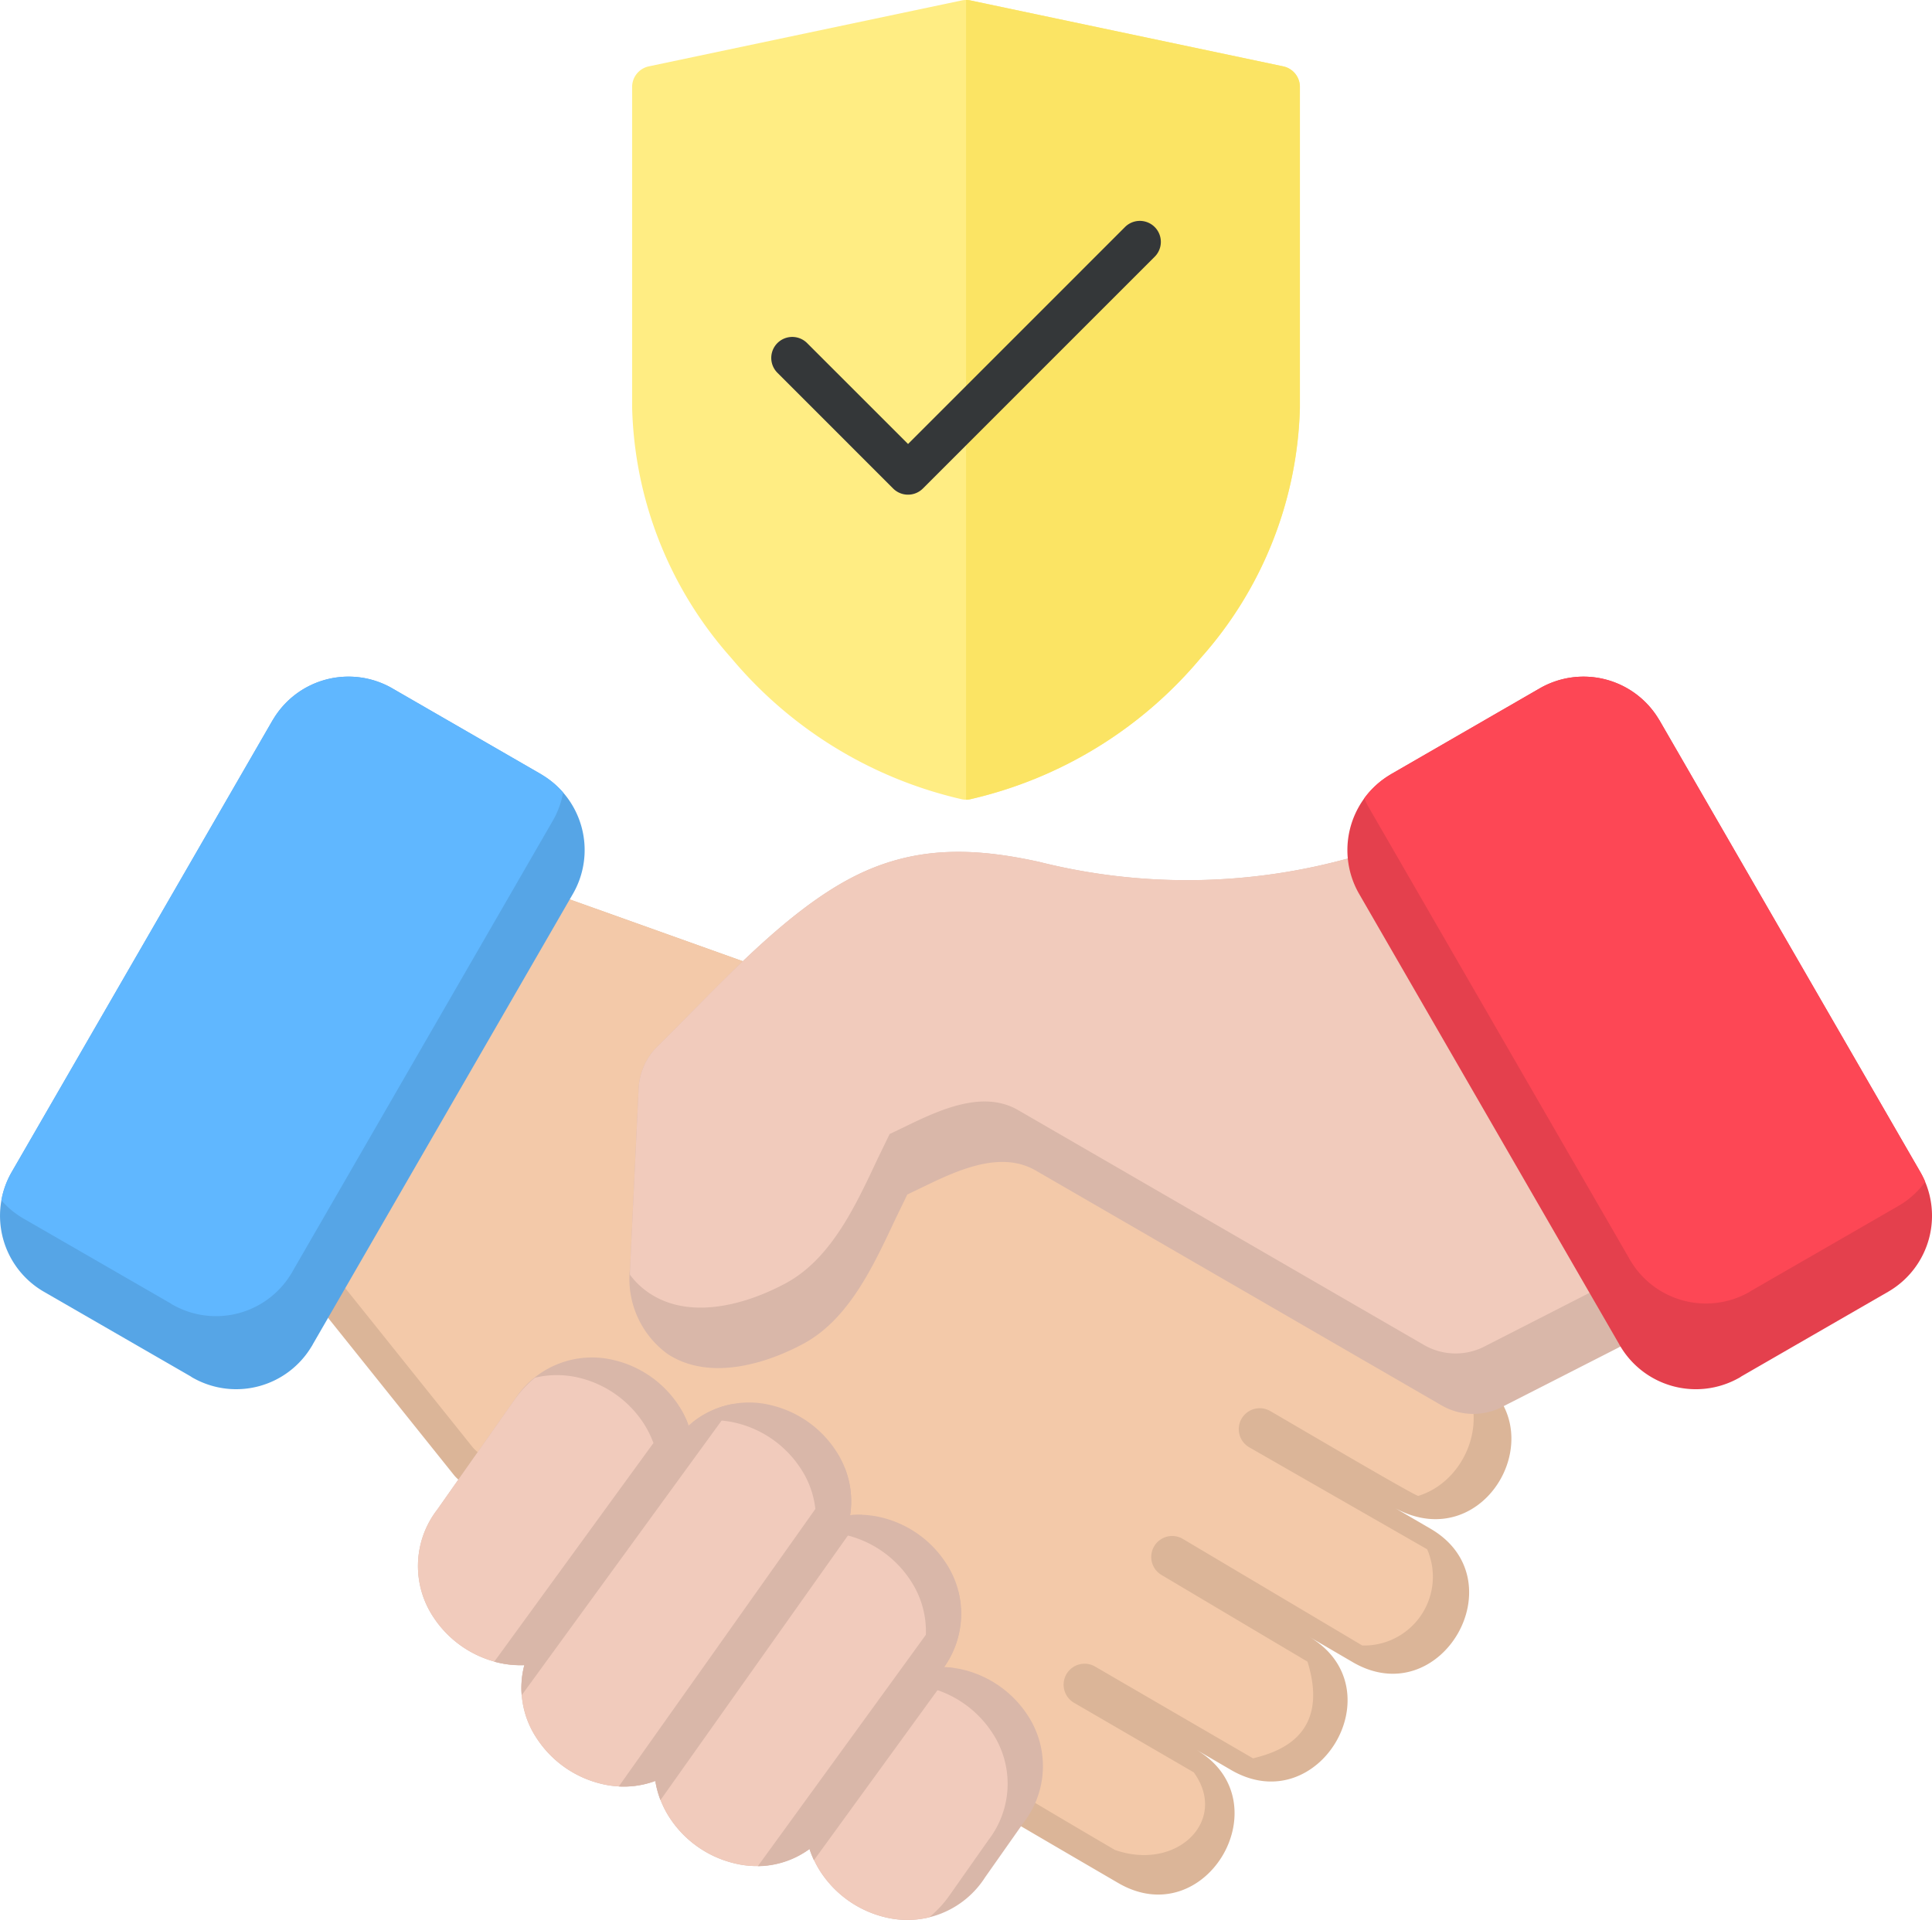 <svg xmlns="http://www.w3.org/2000/svg" width="98.086" height="97.506" viewBox="0 0 98.086 97.506">
  <g id="Group_10" data-name="Group 10" transform="translate(-26.008 -27.369)">
    <g id="Group_9" data-name="Group 9" transform="translate(26.008 27.369)">
      <path id="Path_35" data-name="Path 35" d="M193.449,67.977a1.007,1.007,0,0,1-.213-.022,21.533,21.533,0,0,1-11.7-7.169A19.847,19.847,0,0,1,176.5,48.054V31.782a1.068,1.068,0,0,1,.846-1.043l15.887-3.348a1.1,1.1,0,0,1,.439,0l15.887,3.348a1.068,1.068,0,0,1,.846,1.043V48.054a19.847,19.847,0,0,1-5.041,12.732,21.533,21.533,0,0,1-11.7,7.169A1.024,1.024,0,0,1,193.449,67.977Z" transform="translate(-144.407 -27.369)" fill="#ffed83" fill-rule="evenodd"/>
      <path id="Path_36" data-name="Path 36" d="M256,67.977V27.369a1.106,1.106,0,0,1,.22.022L272.1,30.739a1.068,1.068,0,0,1,.846,1.043V48.054a19.847,19.847,0,0,1-5.04,12.732,21.533,21.533,0,0,1-11.7,7.169,1.025,1.025,0,0,1-.214.022Z" transform="translate(-206.954 -27.369)" fill="#fbe464" fill-rule="evenodd"/>
      <path id="Path_37" data-name="Path 37" d="M216.555,93.871a1.065,1.065,0,0,1-.755-.311l-5.883-5.885a1.066,1.066,0,0,1,1.508-1.507l5.131,5.13L227.57,80.281a1.066,1.066,0,1,1,1.508,1.508l-11.769,11.77A1.064,1.064,0,0,1,216.555,93.871Z" transform="translate(-170.455 -68.752)" fill="#343739" fill-rule="evenodd"/>
      <path id="Path_38" data-name="Path 38" d="M160.414,265.2c4.362,2.533.748,9.3-3.911,6.8l1.771,1.031c4.45,2.591.533,9.386-3.947,6.778l-2.226-1.3c4.462,2.61.516,9.376-3.954,6.773l-1.774-1.033c4.438,2.6.521,9.379-3.954,6.773-6.506-3.788-32.145-18.753-33.713-20.7l-6.645-8.3a1.064,1.064,0,0,1-.108-1.22l11.122-19.264a1.066,1.066,0,0,1,1.312-.529l9.677,3.457c7.728,2.75,28.012,15.906,36.35,20.733ZM152.1,278.5" transform="translate(-85.646 -195.402)" fill="#dbb598" fill-rule="evenodd"/>
      <path id="Path_39" data-name="Path 39" d="M152.685,284.692l-8.044-4.676a1.064,1.064,0,0,0-1.066,1.841l6.1,3.546c1.775,2.447-.857,5.038-4,3.94-7.9-4.607-31.133-18.613-32.621-20.464l-6.645-8.3a1.064,1.064,0,0,1-.108-1.221L116.5,241.536a1.066,1.066,0,0,1,1.312-.529l9.677,3.457a49.861,49.861,0,0,1,5.851,2.7c9.356,5.087,22.326,13.391,28.58,17.01,3.321,1.928,2.019,6.311-.848,7.189-.121.037-6.759-3.875-7.538-4.321a1.064,1.064,0,0,0-1.066,1.841l9.055,5.191a3.492,3.492,0,0,1-3.293,4.886l-9.14-5.43a1.064,1.064,0,0,0-1.066,1.841l7.424,4.41C156.671,283.713,153.674,284.429,152.685,284.692Z" transform="translate(-89.068 -195.402)" fill="#f3c9a9" fill-rule="evenodd"/>
      <path id="Path_40" data-name="Path 40" d="M138.746,353.076a5.01,5.01,0,0,1,.511,1.022,4.59,4.59,0,0,1,4.193-1.034,5.428,5.428,0,0,1,3.274,2.3,4.636,4.636,0,0,1,.73,3.279,4.911,4.911,0,0,1,1.578.115,5.428,5.428,0,0,1,3.274,2.3,4.661,4.661,0,0,1-.082,5.3,5.045,5.045,0,0,1,.956.131,5.428,5.428,0,0,1,3.274,2.3,4.683,4.683,0,0,1-.188,5.457l-1.964,2.793a4.681,4.681,0,0,1-5.07,2.024,5.428,5.428,0,0,1-3.274-2.3,4.986,4.986,0,0,1-.563-1.175,4.6,4.6,0,0,1-3.822.735,5.429,5.429,0,0,1-3.274-2.3,4.829,4.829,0,0,1-.733-1.886,4.7,4.7,0,0,1-2.742.151,5.428,5.428,0,0,1-3.274-2.3,4.6,4.6,0,0,1-.634-3.731,4.96,4.96,0,0,1-1.344-.131,5.428,5.428,0,0,1-3.274-2.3,4.683,4.683,0,0,1,.189-5.457l3.918-5.57a4.682,4.682,0,0,1,5.068-2.025,5.428,5.428,0,0,1,3.276,2.3Z" transform="translate(-104.292 -281.705)" fill="#d9b7a9" fill-rule="evenodd"/>
      <path id="Path_41" data-name="Path 41" d="M139.223,357.314c.012.03.022.059.033.089q.084-.075.17-.144a4.784,4.784,0,0,1,2.232.006,5.428,5.428,0,0,1,3.274,2.3,4.636,4.636,0,0,1,.73,3.279,4.912,4.912,0,0,1,1.578.115,5.428,5.428,0,0,1,3.274,2.3,4.661,4.661,0,0,1-.082,5.3,5.042,5.042,0,0,1,.956.131,5.428,5.428,0,0,1,3.274,2.3,4.683,4.683,0,0,1-.188,5.457l-1.964,2.793a5.582,5.582,0,0,1-1.047,1.134,4.787,4.787,0,0,1-2.232-.006,5.428,5.428,0,0,1-3.274-2.3,4.984,4.984,0,0,1-.563-1.175,4.6,4.6,0,0,1-3.822.735,5.429,5.429,0,0,1-3.274-2.3,4.829,4.829,0,0,1-.733-1.886,4.7,4.7,0,0,1-2.742.151,5.427,5.427,0,0,1-3.274-2.3,4.6,4.6,0,0,1-.634-3.731,4.96,4.96,0,0,1-1.344-.131,5.429,5.429,0,0,1-3.274-2.3,4.683,4.683,0,0,1,.189-5.457l3.918-5.57a5.579,5.579,0,0,1,1.047-1.134,4.788,4.788,0,0,1,2.23,0,5.428,5.428,0,0,1,3.276,2.3,5.012,5.012,0,0,1,.511,1.022A4.6,4.6,0,0,1,139.223,357.314Z" transform="translate(-104.292 -285.01)" fill="#f1cbbc" fill-rule="evenodd"/>
      <path id="Path_42" data-name="Path 42" d="M153.1,258.41a4.993,4.993,0,0,1,.46.942,4.544,4.544,0,0,1,2.292-1.107l-10.771,14.8a4.5,4.5,0,0,1,.136-1.529,4.961,4.961,0,0,1-1.344-.131q-.092-.021-.182-.046Zm8.377,3.078-11.465,16.187a4.562,4.562,0,0,0,1.854-.279,4.638,4.638,0,0,0,.263.972l10.257-14.482a4.72,4.72,0,0,0-.631.016A4.512,4.512,0,0,0,161.48,261.488Zm5.76,6.235a4.707,4.707,0,0,1-.712,3.9q.241.01.481.043l-7.086,9.757a4.836,4.836,0,0,1-.226-.569,4.5,4.5,0,0,1-2.623.87Zm27.721-9.372a3.214,3.214,0,0,1-3.171-.027l-20.6-11.924c-1.98-1.146-4.435.218-6.26,1.088l-.265.126-.6,1.237c-1.085,2.3-2.332,5.076-4.668,6.337q-.46.248-.94.456c-1.833.793-4.164,1.24-5.949.078a4.71,4.71,0,0,1-1.917-4.4l.432-9.088a3.215,3.215,0,0,1,.963-2.145c2.894-2.835,6.316-6.738,9.9-8.585,3.109-1.6,6.1-1.52,9.463-.781a30.815,30.815,0,0,0,16.013-.262,3.215,3.215,0,0,1,3.7,1.472l10.991,19.037.013.023a3.212,3.212,0,0,1-1.347,4.422Z" transform="translate(-118.598 -186.958)" fill="#d9b7a9" fill-rule="evenodd"/>
      <path id="Path_43" data-name="Path 43" d="M175.991,251.683q0-.182.009-.364l.432-9.088a3.215,3.215,0,0,1,.963-2.145c2.894-2.835,6.316-6.738,9.9-8.585,3.109-1.6,6.1-1.52,9.463-.781a30.815,30.815,0,0,0,16.013-.262,3.215,3.215,0,0,1,3.7,1.472l10.46,18.118a3.186,3.186,0,0,1-1.7,2.293l-5.76,2.941a3.214,3.214,0,0,1-3.171-.028l-20.6-11.924c-1.98-1.146-4.435.218-6.26,1.088l-.265.126-.6,1.237c-1.085,2.3-2.332,5.076-4.668,6.337q-.46.248-.94.456c-1.833.793-4.164,1.24-5.949.078a3.944,3.944,0,0,1-1.03-.968Z" transform="translate(-144.009 -186.958)" fill="#f1cbbc" fill-rule="evenodd"/>
      <path id="Path_44" data-name="Path 44" d="M349.018,193.45l7.544-4.355a4.454,4.454,0,0,1,6.04,1.562c.014.021.028.043.041.065l13.24,22.932a4.455,4.455,0,0,1-1.632,6.081l-7.455,4.3a1.05,1.05,0,0,1-.164.1,4.459,4.459,0,0,1-5.958-1.6,1.061,1.061,0,0,1-.082-.141l-13.2-22.863a4.455,4.455,0,0,1,1.562-6.04c.021-.015.043-.028.065-.041Z" transform="translate(-278.391 -154.14)" fill="#e4404d" fill-rule="evenodd"/>
      <path id="Path_45" data-name="Path 45" d="M352.182,193.45l7.544-4.355a4.454,4.454,0,0,1,6.04,1.562c.014.021.028.043.041.065l13.24,22.932a4.492,4.492,0,0,1,.249.5,4.435,4.435,0,0,1-1.369,1.228l-7.455,4.3a1.072,1.072,0,0,1-.164.1,4.458,4.458,0,0,1-5.959-1.6,1.05,1.05,0,0,1-.082-.141l-13.2-22.864a4.489,4.489,0,0,1-.249-.5,4.429,4.429,0,0,1,1.3-1.188Z" transform="translate(-281.555 -154.14)" fill="#fd4755" fill-rule="evenodd"/>
      <path id="Path_46" data-name="Path 46" d="M45.924,189.094l7.544,4.355c.022.013.044.027.065.041a4.454,4.454,0,0,1,1.562,6.04l-13.2,22.863a1.087,1.087,0,0,1-.082.141,4.459,4.459,0,0,1-5.959,1.6,1.053,1.053,0,0,1-.164-.1l-7.455-4.3a4.455,4.455,0,0,1-1.631-6.081l13.24-22.932c.013-.022.027-.044.041-.065a4.454,4.454,0,0,1,6.04-1.562Z" transform="translate(-26.008 -154.14)" fill="#56a5e6" fill-rule="evenodd"/>
      <path id="Path_47" data-name="Path 47" d="M46.179,189.094l7.544,4.355c.022.013.044.027.065.041a4.443,4.443,0,0,1,1.065.893,4.429,4.429,0,0,1-.526,1.437l-13.2,22.863a1.087,1.087,0,0,1-.082.141,4.459,4.459,0,0,1-5.959,1.6,1.053,1.053,0,0,1-.164-.1l-7.455-4.3a4.444,4.444,0,0,1-1.134-.933,4.43,4.43,0,0,1,.526-1.437L40.1,190.722c.013-.022.027-.044.041-.065a4.454,4.454,0,0,1,6.04-1.562Z" transform="translate(-26.264 -154.14)" fill="#60b7ff" fill-rule="evenodd"/>
    </g>
  </g>
</svg>
